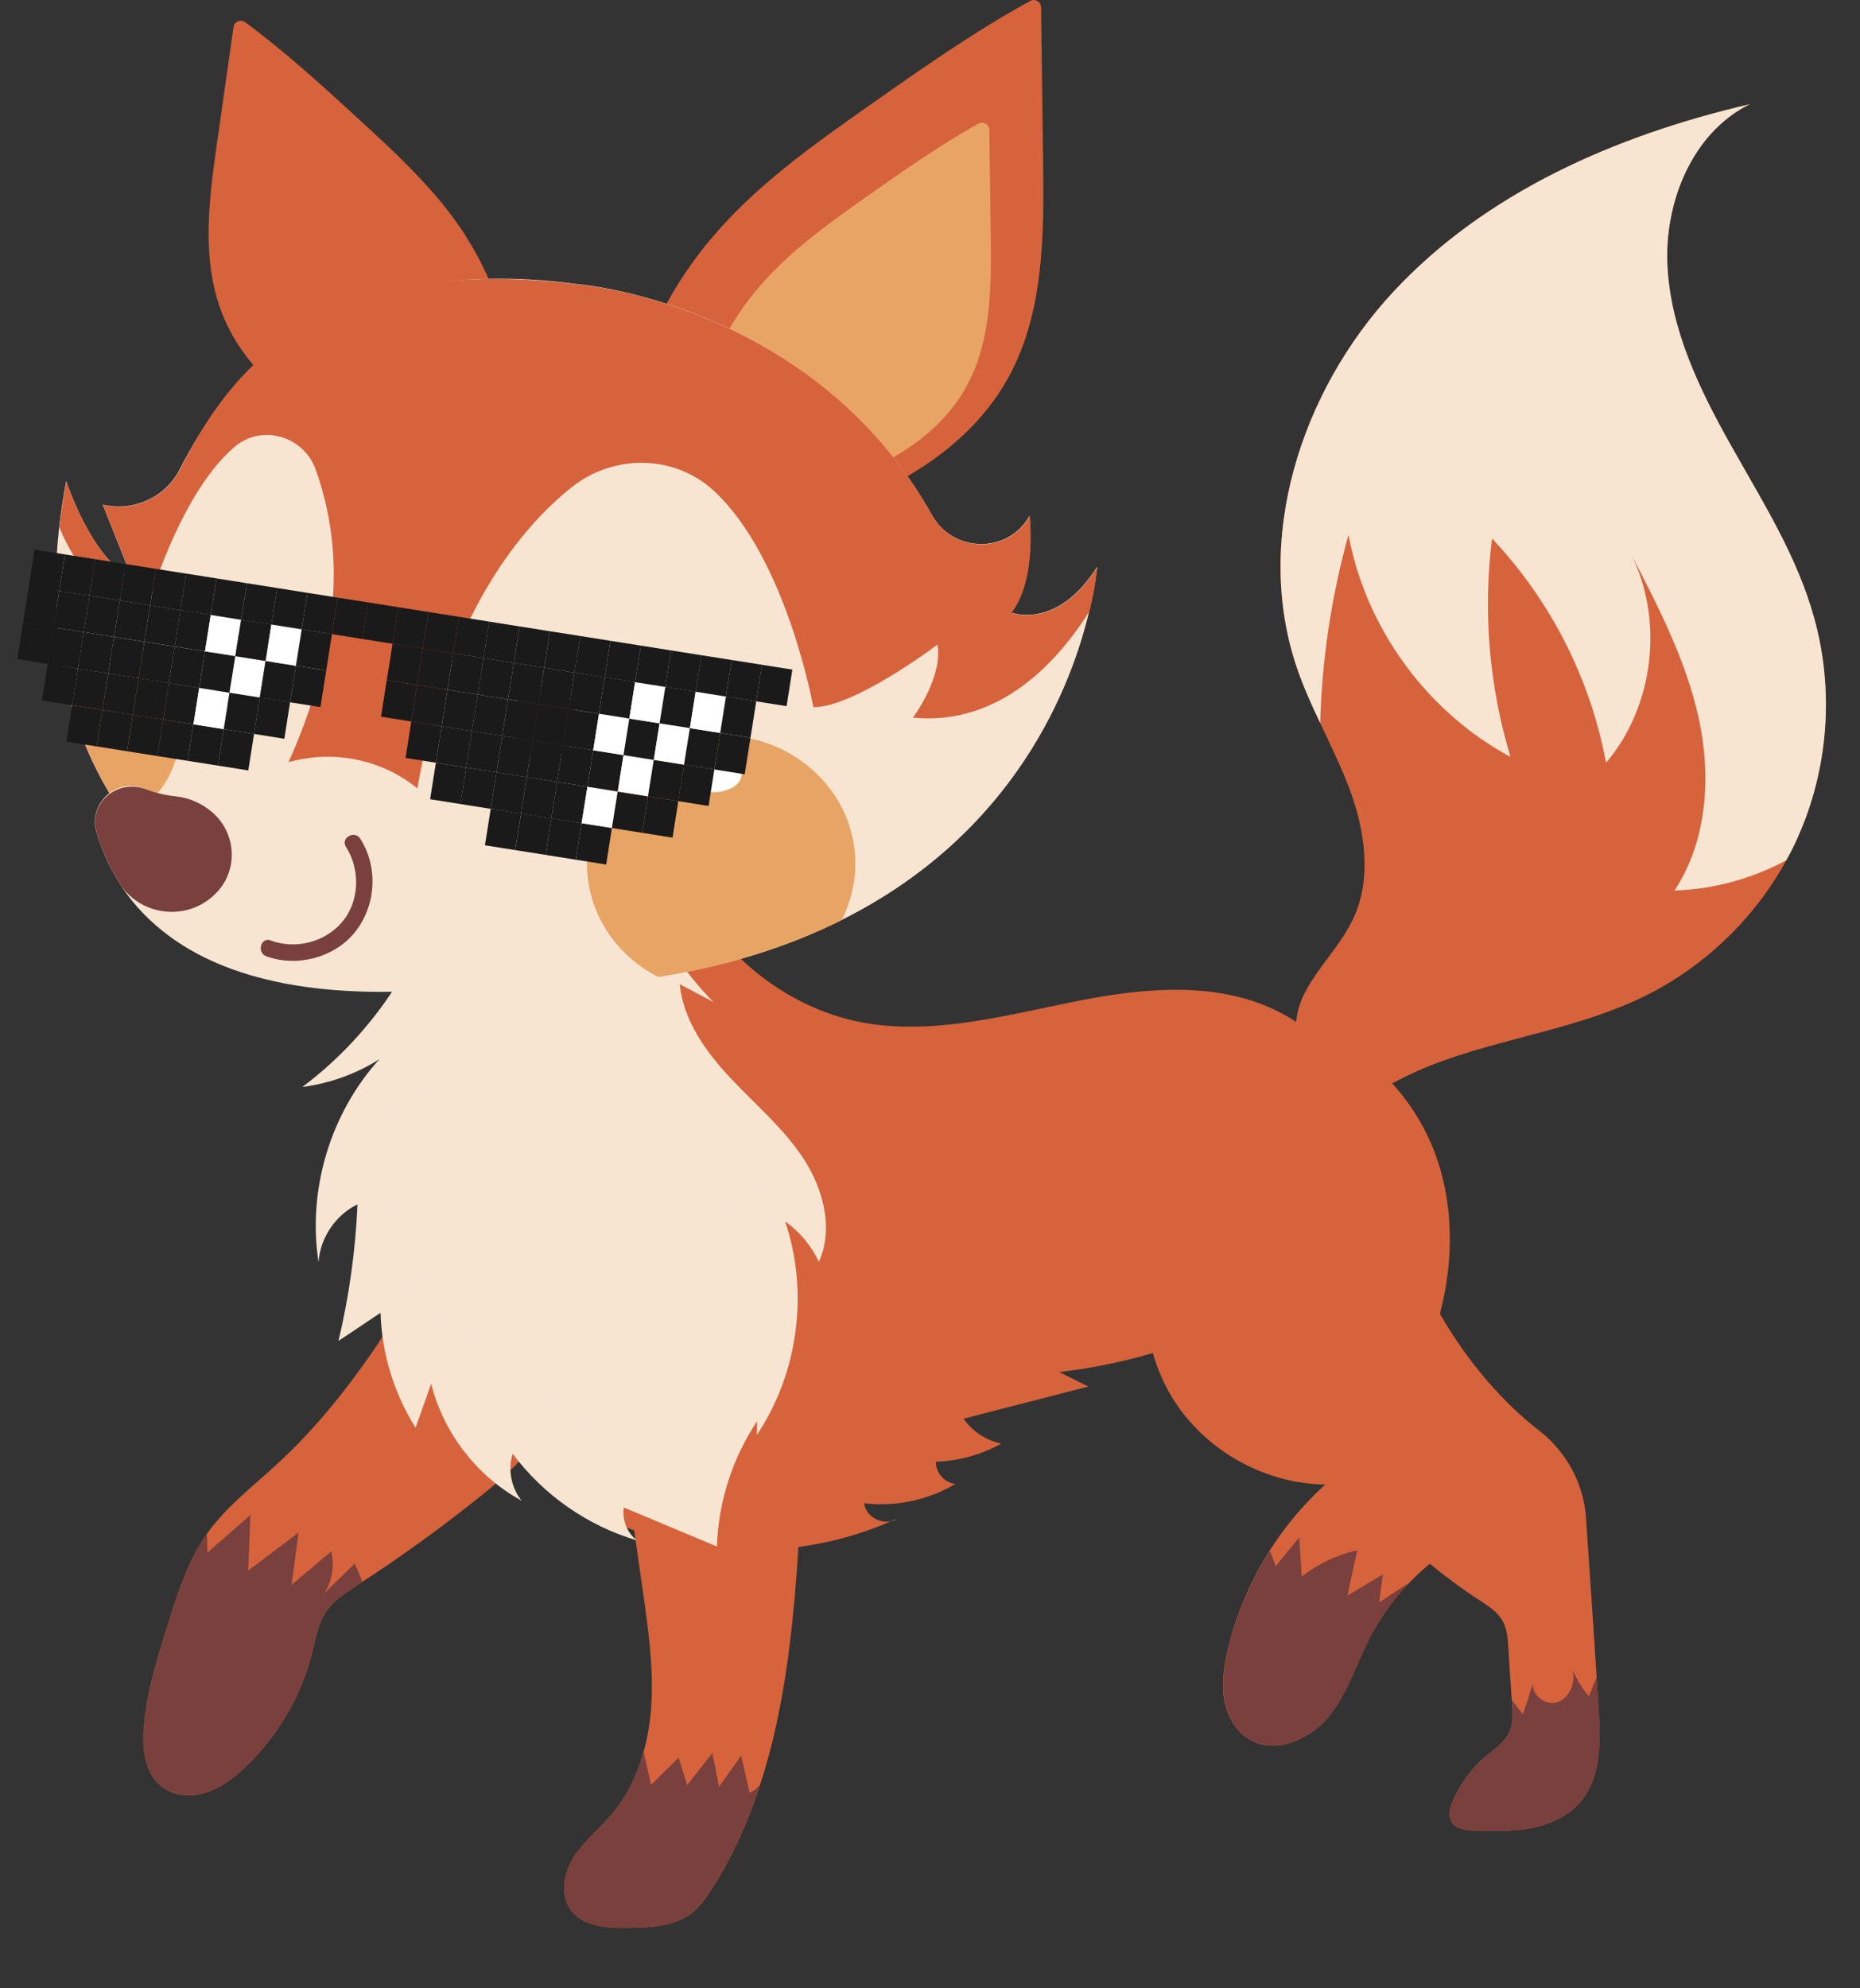<svg width="29" height="31" viewBox="0 0 29 31" fill="none" xmlns="http://www.w3.org/2000/svg">
<rect x="0" y="0" width="29" height="31" fill="#333333" stroke="none"/>
<path d="M23.418 22.48C23.227 22.244 22.964 22.082 22.703 21.926C22.517 21.814 22.313 21.687 22.248 21.479C22.183 21.277 22.266 21.061 22.335 20.86C22.685 19.859 22.721 18.72 22.279 17.755C21.924 16.981 21.265 16.35 20.474 16.029C19.686 15.708 18.772 15.699 17.977 16.005L18.055 19.27C17.722 20.12 17.832 21.134 18.344 21.892C18.855 22.65 19.751 23.134 20.665 23.145C19.912 23.825 19.372 24.741 19.142 25.729C19.084 25.978 19.046 26.235 19.085 26.487C19.127 26.739 19.258 26.986 19.475 27.117C19.874 27.356 20.413 27.129 20.71 26.77C21.008 26.411 21.142 25.949 21.356 25.535C21.67 24.924 22.161 24.405 22.754 24.059C23.086 23.865 23.483 23.689 23.612 23.326C23.713 23.042 23.606 22.715 23.416 22.48H23.418Z" fill="#D6633C"/>
<g style="mix-blend-mode:multiply" opacity="0.55">
<path d="M23.613 23.326C23.485 23.689 23.089 23.865 22.756 24.059C22.594 24.155 22.438 24.262 22.293 24.382C22.166 24.483 22.05 24.594 21.939 24.712C21.709 24.957 21.512 25.234 21.357 25.535C21.143 25.949 21.009 26.409 20.712 26.77C20.414 27.129 19.876 27.358 19.479 27.117C19.259 26.984 19.129 26.739 19.087 26.487C19.045 26.237 19.087 25.98 19.141 25.729C19.27 25.18 19.493 24.654 19.796 24.179C20.037 23.798 20.331 23.45 20.665 23.145C19.749 23.134 18.853 22.65 18.342 21.892C17.832 21.134 17.72 20.12 18.053 19.27L17.975 16.005C18.77 15.699 19.682 15.708 20.472 16.029C21.261 16.35 21.921 16.983 22.277 17.757C22.665 18.602 22.685 19.58 22.447 20.483C22.413 20.612 22.375 20.735 22.331 20.86C22.262 21.061 22.179 21.275 22.244 21.478C22.309 21.685 22.513 21.812 22.699 21.925C22.959 22.081 23.224 22.244 23.414 22.478C23.604 22.712 23.711 23.038 23.61 23.325L23.613 23.326Z" fill="#D6633C"/>
</g>
<path d="M21.941 24.696V24.714C21.711 24.959 21.513 25.236 21.359 25.537C21.145 25.951 21.011 26.411 20.714 26.772C20.416 27.131 19.878 27.36 19.48 27.118C19.261 26.986 19.131 26.741 19.089 26.489C19.047 26.239 19.089 25.981 19.143 25.731C19.272 25.182 19.495 24.656 19.798 24.181C19.834 24.259 19.863 24.34 19.889 24.422C20.01 24.271 20.13 24.119 20.257 23.972C20.269 24.175 20.284 24.378 20.297 24.58C20.55 24.382 20.848 24.24 21.162 24.17C21.111 24.405 21.058 24.641 21.009 24.877C21.192 24.766 21.377 24.656 21.562 24.547C21.541 24.692 21.521 24.839 21.503 24.984C21.649 24.888 21.796 24.79 21.943 24.694L21.941 24.696Z" fill="#79403D"/>
<path d="M28.026 13.064C27.973 13.184 27.913 13.3 27.85 13.414C27.353 14.322 26.571 15.073 25.639 15.532C24.674 16.005 23.584 16.16 22.567 16.513C21.548 16.867 20.53 17.511 20.189 18.532L20.619 16.8C20.227 16.646 20.133 16.143 20.247 15.726C20.266 15.659 20.291 15.592 20.318 15.53C20.529 15.09 20.908 14.747 21.109 14.301C21.39 13.681 21.279 12.948 21.044 12.308C20.911 11.954 20.744 11.615 20.583 11.272C20.451 10.997 20.325 10.717 20.226 10.429C19.535 8.421 20.276 6.107 21.722 4.551C23.167 2.994 25.207 2.107 27.276 1.626C26.383 2.071 25.945 3.153 25.996 4.149C26.047 5.146 26.498 6.077 26.988 6.947C27.026 7.014 27.064 7.083 27.102 7.15C27.559 7.952 28.042 8.75 28.285 9.638C28.599 10.764 28.504 11.996 28.026 13.06V13.064Z" fill="#D6633C"/>
<g style="mix-blend-mode:multiply" opacity="0.55">
<path d="M28.025 13.064C27.973 13.184 27.913 13.3 27.849 13.414C27.353 14.323 26.571 15.073 25.639 15.532C24.674 16.006 23.584 16.16 22.567 16.513C21.548 16.867 20.53 17.511 20.189 18.532L20.619 16.8C20.227 16.646 20.133 16.143 20.247 15.726C21.941 15.556 23.619 15.043 24.971 14.022C26.475 12.888 27.521 11.066 27.425 9.189C27.387 8.503 27.207 7.834 27.102 7.154C27.559 7.955 28.042 8.753 28.285 9.642C28.599 10.768 28.504 12 28.025 13.064Z" fill="#D6633C"/>
</g>
<path d="M28.025 13.064C27.973 13.184 27.913 13.3 27.849 13.414C27.314 13.7 26.714 13.866 26.108 13.884C26.618 13.111 26.683 12.11 26.487 11.205C26.29 10.3 25.858 9.464 25.432 8.643C25.947 9.678 25.787 11.013 25.04 11.894C24.801 10.59 24.175 9.361 23.263 8.396C23.12 9.535 23.218 10.703 23.55 11.8C22.247 11.102 21.294 9.791 21.025 8.338C20.759 9.294 20.61 10.28 20.584 11.272C20.452 10.997 20.327 10.717 20.227 10.429C19.536 8.421 20.278 6.107 21.723 4.551C23.169 2.994 25.209 2.107 27.278 1.626C26.384 2.071 25.947 3.153 25.998 4.149C26.049 5.146 26.5 6.077 26.99 6.947C27.479 7.818 28.022 8.675 28.286 9.638C28.6 10.764 28.506 11.996 28.027 13.06L28.025 13.064Z" fill="#F7E5D2"/>
<path d="M24.649 28.085C24.456 28.314 24.168 28.446 23.874 28.502C23.581 28.558 23.279 28.549 22.98 28.54C22.85 28.535 22.699 28.518 22.632 28.408C22.574 28.312 22.605 28.185 22.65 28.083C22.764 27.813 22.942 27.572 23.165 27.383C23.305 27.265 23.47 27.16 23.539 26.993C23.591 26.866 23.584 26.727 23.575 26.591C23.575 26.56 23.571 26.529 23.57 26.498C23.552 26.226 23.533 25.958 23.517 25.686C23.508 25.543 23.497 25.392 23.426 25.269C23.347 25.129 23.203 25.04 23.069 24.951C22.801 24.777 22.543 24.587 22.295 24.382C20.924 23.247 19.914 21.676 19.468 19.953L21.477 17.502C21.616 18.668 21.981 19.669 22.451 20.485C22.901 21.266 23.45 21.879 23.994 22.302C24.422 22.634 24.694 23.129 24.728 23.669C24.783 24.509 24.841 25.279 24.893 26.148C24.904 26.315 24.915 26.487 24.926 26.663C24.955 27.158 24.966 27.704 24.649 28.083V28.085Z" fill="#D6633C"/>
<path d="M24.649 28.085C24.457 28.314 24.168 28.446 23.875 28.502C23.581 28.558 23.28 28.549 22.98 28.54C22.85 28.535 22.699 28.518 22.632 28.408C22.574 28.312 22.605 28.185 22.65 28.083C22.765 27.813 22.942 27.572 23.165 27.383C23.305 27.265 23.47 27.16 23.539 26.993C23.592 26.866 23.584 26.727 23.575 26.591C23.575 26.56 23.572 26.529 23.57 26.498C23.622 26.576 23.682 26.652 23.746 26.725C23.798 26.562 23.853 26.402 23.905 26.237C23.869 26.417 24.092 26.6 24.277 26.54C24.475 26.478 24.569 26.23 24.518 26.03C24.58 26.181 24.667 26.324 24.774 26.448C24.816 26.348 24.854 26.248 24.894 26.148C24.904 26.315 24.915 26.487 24.926 26.663C24.955 27.158 24.966 27.704 24.649 28.083V28.085Z" fill="#79403D"/>
<path d="M13.896 23.718C13.925 23.711 13.954 23.7 13.98 23.682C13.953 23.695 13.924 23.705 13.896 23.718Z" fill="#F7E5D2"/>
<path d="M20.004 19.114C19.781 18.962 19.507 18.909 19.241 18.869C17.148 18.55 15.014 18.697 12.901 18.844L6.43 20.004C6.8 21.56 7.896 22.929 9.335 23.629C10.746 24.317 12.46 24.348 13.896 23.716C13.715 23.762 13.492 23.631 13.474 23.437C13.963 23.497 14.473 23.388 14.896 23.136C14.727 23.118 14.587 22.958 14.591 22.79C14.946 22.779 15.3 22.681 15.612 22.507C15.376 22.458 15.16 22.317 15.024 22.119C15.672 21.952 16.321 21.785 16.968 21.618C16.818 21.542 16.667 21.468 16.517 21.392C17.67 21.259 18.796 20.893 19.807 20.32C20.022 20.198 20.249 20.044 20.314 19.805C20.385 19.544 20.227 19.264 20.006 19.112L20.004 19.114Z" fill="#D6633C"/>
<path d="M12.458 23.967C12.38 25.265 12.252 26.596 11.853 27.822C11.668 28.393 11.423 28.941 11.098 29.451C11.011 29.588 10.913 29.728 10.783 29.83C10.512 30.036 10.146 30.053 9.805 30.058C9.473 30.064 9.083 30.042 8.893 29.77C8.724 29.529 8.793 29.188 8.953 28.941C9.114 28.694 9.352 28.509 9.54 28.283C9.778 28.002 9.939 27.664 10.036 27.307C10.099 27.08 10.137 26.845 10.153 26.611C10.195 26.011 10.108 25.407 10.023 24.808C9.825 23.428 9.629 22.048 9.432 20.668L12.281 19.507C12.582 20.969 12.545 22.478 12.458 23.968V23.967Z" fill="#D6633C"/>
<path d="M11.851 27.822C11.666 28.393 11.421 28.941 11.096 29.451C11.009 29.588 10.911 29.728 10.781 29.83C10.511 30.037 10.144 30.053 9.803 30.058C9.471 30.064 9.082 30.042 8.891 29.77C8.722 29.529 8.791 29.188 8.951 28.941C9.112 28.695 9.35 28.509 9.539 28.283C9.776 28.002 9.937 27.664 10.034 27.307C10.073 27.481 10.11 27.654 10.15 27.828C10.293 27.688 10.438 27.545 10.581 27.405C10.625 27.547 10.668 27.69 10.714 27.831C10.846 27.664 10.975 27.498 11.107 27.331C11.142 27.507 11.176 27.683 11.211 27.858C11.327 27.697 11.439 27.536 11.555 27.372C11.599 27.565 11.642 27.759 11.688 27.951C11.751 27.922 11.809 27.878 11.852 27.822H11.851Z" fill="#79403D"/>
<path d="M8.987 20.155C8.898 20.98 8.793 21.849 8.307 22.523C8.079 22.84 7.776 23.1 7.469 23.345C6.882 23.816 6.272 24.257 5.643 24.667C5.623 24.681 5.603 24.694 5.585 24.707C5.395 24.83 5.195 24.955 5.074 25.145C4.956 25.327 4.923 25.544 4.871 25.753C4.702 26.44 4.328 27.077 3.812 27.563C3.636 27.728 3.436 27.88 3.206 27.951C2.976 28.022 2.705 28.002 2.517 27.851C2.254 27.643 2.214 27.26 2.243 26.926C2.288 26.373 2.455 25.84 2.622 25.312C2.771 24.832 2.927 24.346 3.213 23.932C3.217 23.927 3.22 23.921 3.224 23.916C3.521 23.497 3.937 23.178 4.316 22.831C5.631 21.62 6.503 20.019 7.353 18.447L8.991 20.155H8.987Z" fill="#D6633C"/>
<g style="mix-blend-mode:multiply" opacity="0.55">
<path d="M7.35 18.446C6.907 19.264 6.459 20.089 5.946 20.864C5.973 21.235 6.029 21.604 6.14 21.961C6.341 22.614 6.738 23.134 7.281 23.493C7.344 23.442 7.409 23.393 7.473 23.343C7.779 23.098 8.08 22.84 8.311 22.521C8.797 21.847 8.902 20.978 8.991 20.153L7.353 18.445L7.35 18.446Z" fill="#D6633C"/>
</g>
<path d="M5.645 24.665C5.625 24.679 5.605 24.692 5.587 24.705C5.396 24.828 5.197 24.953 5.075 25.144C4.958 25.325 4.925 25.543 4.872 25.751C4.704 26.439 4.33 27.075 3.813 27.561C3.637 27.726 3.438 27.878 3.208 27.949C2.977 28.02 2.707 28 2.518 27.849C2.256 27.641 2.216 27.258 2.245 26.924C2.29 26.371 2.457 25.838 2.624 25.311C2.772 24.83 2.928 24.344 3.215 23.93C3.218 23.925 3.222 23.919 3.226 23.914C3.229 24.012 3.231 24.108 3.235 24.206C3.458 24.012 3.681 23.816 3.904 23.622C3.893 23.91 3.88 24.199 3.87 24.487C4.131 24.29 4.394 24.09 4.655 23.894C4.619 24.166 4.582 24.438 4.546 24.71C4.753 24.536 4.958 24.362 5.164 24.188C5.219 24.409 5.181 24.65 5.056 24.841C5.213 24.689 5.371 24.532 5.529 24.378C5.574 24.473 5.614 24.569 5.649 24.667L5.645 24.665Z" fill="#79403D"/>
<path d="M21.272 19.573C20.873 20.175 20.11 20.423 19.39 20.488C18.671 20.554 17.937 20.483 17.233 20.639C16.296 20.849 15.5 21.442 14.636 21.867C14.275 22.043 13.878 22.186 13.481 22.26C12.923 22.362 12.36 22.322 11.883 22.034C11.952 22.166 12.021 22.298 12.092 22.433C11.189 22.485 10.27 22.157 9.604 21.544C9.582 21.702 9.56 21.861 9.54 22.019C8.877 21.7 8.336 21.136 8.048 20.458C8.064 20.697 8.079 20.938 8.093 21.178C7.462 20.594 7.043 19.787 6.927 18.936C6.86 19.141 6.791 19.344 6.724 19.545C6.182 18.86 6.213 17.785 6.793 17.13C6.623 17.289 6.392 17.384 6.158 17.389C6.94 16.727 7.241 15.554 6.869 14.602L10.329 12.328C10.353 12.988 10.567 13.628 10.921 14.181V14.185C11.51 15.108 12.478 15.797 13.565 15.962C14.647 16.123 15.735 15.817 16.809 15.605C17.881 15.393 19.056 15.289 20.017 15.817C20.826 16.259 21.368 17.119 21.52 18.029C21.609 18.557 21.566 19.132 21.272 19.578V19.573Z" fill="#D6633C"/>
<g style="mix-blend-mode:multiply" opacity="0.55">
<path d="M13.481 22.26C12.923 22.362 12.36 22.322 11.883 22.034C11.952 22.166 12.021 22.298 12.092 22.433C11.189 22.485 10.27 22.157 9.604 21.544C9.582 21.702 9.56 21.861 9.54 22.019C8.877 21.7 8.336 21.136 8.048 20.458C8.064 20.697 8.079 20.938 8.093 21.178C7.462 20.594 7.043 19.787 6.927 18.936C6.86 19.141 6.791 19.344 6.724 19.545C6.182 18.86 6.213 17.785 6.793 17.13C6.623 17.289 6.392 17.384 6.158 17.389C6.94 16.727 7.241 15.554 6.869 14.602L10.329 12.328C10.353 12.988 10.567 13.628 10.921 14.181V14.185C11.347 15.324 12.036 16.363 12.928 17.188C12.689 17.048 12.449 16.907 12.212 16.767C13.1 17.627 13.896 18.691 14.002 19.921C14.072 20.728 13.84 21.537 13.479 22.262L13.481 22.26Z" fill="#D6633C"/>
</g>
<path d="M11.804 22.153C11.804 22.226 11.802 22.3 11.8 22.373C12.446 21.41 12.614 20.142 12.241 19.043C12.467 19.203 12.65 19.422 12.767 19.674C13.001 19.159 12.837 18.539 12.529 18.066C12.219 17.592 11.778 17.222 11.392 16.811C11.004 16.399 10.654 15.909 10.598 15.345C10.774 15.438 10.948 15.53 11.124 15.623C10.409 14.899 9.921 13.954 9.743 12.953L6.976 13.443C6.67 14.83 5.85 16.098 4.713 16.948C5.139 16.892 5.553 16.744 5.915 16.515C5.15 17.358 4.791 18.555 4.967 19.68C4.99 19.301 5.232 18.942 5.574 18.778C5.543 19.495 5.444 20.209 5.277 20.907C5.496 20.76 5.714 20.615 5.933 20.468C5.952 21.099 6.142 21.725 6.479 22.26C6.561 22.032 6.641 21.803 6.722 21.573C6.913 22.34 7.437 23.02 8.133 23.397C7.97 23.196 7.915 22.911 7.993 22.665C8.472 23.308 9.163 23.791 9.932 24.017C9.778 23.901 9.696 23.697 9.727 23.504C10.211 23.707 10.694 23.909 11.178 24.112C11.2 23.419 11.419 22.733 11.805 22.157L11.804 22.153Z" fill="#F7E5D2"/>
<g style="mix-blend-mode:multiply" opacity="0.44">
<path d="M11.022 21.087C11.022 21.141 11.02 21.194 11.018 21.248C11.492 20.543 11.615 19.613 11.341 18.807C11.508 18.923 11.642 19.085 11.728 19.27C11.9 18.893 11.78 18.437 11.553 18.091C11.327 17.745 11.004 17.473 10.719 17.17C10.434 16.867 10.179 16.508 10.137 16.096C10.266 16.163 10.395 16.232 10.522 16.299C9.998 15.768 9.64 15.077 9.51 14.342L7.48 14.702C7.256 15.719 6.655 16.648 5.821 17.271C6.133 17.23 6.436 17.121 6.702 16.952C6.142 17.57 5.879 18.448 6.006 19.273C6.022 18.996 6.2 18.733 6.452 18.611C6.43 19.137 6.358 19.662 6.235 20.173C6.394 20.066 6.556 19.959 6.715 19.85C6.728 20.312 6.867 20.771 7.116 21.165C7.176 20.996 7.236 20.829 7.294 20.661C7.433 21.225 7.818 21.722 8.327 21.999C8.208 21.852 8.168 21.642 8.226 21.46C8.576 21.932 9.084 22.286 9.648 22.452C9.533 22.367 9.473 22.217 9.497 22.077C9.852 22.226 10.206 22.375 10.562 22.523C10.578 22.015 10.737 21.511 11.02 21.089L11.022 21.087Z" fill="#F7E5D2"/>
</g>
<path d="M11.088 3.721C11.784 2.89 12.68 2.259 13.566 1.635C14.379 1.064 15.193 0.491 16.064 0.014C16.138 -0.028 16.232 0.029 16.232 0.114C16.243 0.912 16.252 1.71 16.263 2.508C16.278 3.659 16.279 4.871 15.725 5.881C15.184 6.867 14.176 7.526 13.113 7.896C12.542 6.8 11.546 5.803 10.329 4.854C10.54 4.45 10.794 4.069 11.086 3.721H11.088Z" fill="#D6633C"/>
<path d="M11.808 4.506C12.297 3.922 12.928 3.478 13.55 3.039C14.105 2.649 14.664 2.258 15.257 1.927C15.331 1.886 15.425 1.94 15.425 2.027C15.433 2.569 15.44 3.112 15.447 3.654C15.458 4.465 15.458 5.315 15.068 6.026C14.687 6.72 13.978 7.183 13.231 7.442C12.72 6.534 12.07 5.816 11.274 5.304C11.421 5.019 11.601 4.753 11.806 4.508L11.808 4.506Z" fill="#E8A465"/>
<path d="M7.261 3.679C6.806 2.968 6.177 2.392 5.555 1.822C4.994 1.309 4.432 0.794 3.819 0.344C3.752 0.295 3.654 0.337 3.641 0.42C3.556 1.022 3.469 1.624 3.384 2.227C3.257 3.115 3.135 4.049 3.462 4.885C3.781 5.701 4.494 6.31 5.277 6.7L7.729 4.631C7.607 4.299 7.45 3.978 7.257 3.681L7.261 3.679Z" fill="#D6633C"/>
<g style="mix-blend-mode:multiply" opacity="0.55">
<path d="M7.261 3.679C7.098 3.423 6.909 3.184 6.71 2.957C6.021 3.119 5.29 3.159 4.679 3.532C4.098 3.888 3.768 4.499 3.583 5.139C3.941 5.826 4.581 6.35 5.281 6.699L7.732 4.629C7.611 4.298 7.453 3.977 7.261 3.679Z" fill="#D6633C"/>
</g>
<path d="M0.917 9.99C1.048 11.129 1.447 12.037 1.958 12.752C3.377 14.73 5.667 15.267 5.667 15.267C7.468 15.472 8.986 15.438 10.264 15.231C11.394 15.052 12.335 14.738 13.122 14.344C15.841 12.986 16.713 10.676 16.983 9.526C17.087 9.101 17.105 8.837 17.105 8.837C16.479 9.832 15.766 9.549 15.766 9.549C16.165 9.038 16.051 8.042 16.051 8.042C16.044 8.053 16.038 8.062 16.033 8.073C15.687 8.639 14.854 8.61 14.531 8.031C12.663 4.704 8.986 4.428 8.986 4.428C5.041 3.902 3.476 5.984 2.805 7.312C2.62 7.68 2.245 7.897 1.846 7.897C1.766 7.897 1.685 7.886 1.601 7.868L2.055 9.007C1.429 8.722 1.032 7.5 1.032 7.5C0.985 7.745 0.95 7.984 0.923 8.213C0.85 8.86 0.856 9.45 0.917 9.988V9.99Z" fill="#F7E5D2"/>
<path d="M0.923 8.217C1.463 9.528 2.312 9.395 2.312 9.395C2.762 8.032 3.24 7.33 3.645 6.978C4.067 6.604 4.731 6.789 4.922 7.321C5.511 8.962 5.123 10.665 4.256 12.398L6.507 12.293C6.978 9.549 8.16 8.2 8.904 7.604C9.562 7.074 10.516 7.081 11.136 7.658C12.268 8.713 12.681 11.026 12.681 11.026C13.322 11.031 14.617 10.05 14.617 10.05C14.704 10.561 14.234 11.189 14.234 11.189C15.585 11.319 16.49 10.32 16.987 9.529C17.09 9.105 17.108 8.84 17.108 8.84C16.483 9.836 15.77 9.553 15.77 9.553C16.169 9.042 16.055 8.046 16.055 8.046C16.047 8.057 16.042 8.066 16.036 8.077C15.69 8.643 14.858 8.614 14.535 8.035C12.667 4.707 8.989 4.432 8.989 4.432C4.818 3.906 3.48 5.988 2.809 7.315C2.624 7.683 2.249 7.901 1.85 7.901C1.77 7.901 1.688 7.89 1.605 7.872L2.058 9.011C1.432 8.726 1.035 7.504 1.035 7.504C0.988 7.749 0.954 7.988 0.926 8.217H0.923Z" fill="#D6633C"/>
<path d="M9.151 13.463C9.151 14.232 9.604 14.897 10.264 15.233C11.394 15.053 12.335 14.739 13.122 14.346C13.258 14.078 13.336 13.78 13.336 13.465C13.336 12.362 12.397 11.466 11.242 11.466C10.086 11.466 9.151 12.362 9.151 13.465V13.463Z" fill="#E8A465"/>
<path d="M0.917 9.99C1.048 11.129 1.447 12.037 1.958 12.752C2.457 12.516 2.802 12.007 2.802 11.417C2.802 10.598 2.138 9.934 1.318 9.934C1.179 9.934 1.042 9.952 0.917 9.99Z" fill="#E8A465"/>
<path d="M1.503 12.972C1.652 13.476 1.947 14.047 2.533 14.513C3.371 15.188 4.804 15.648 7.237 15.393C7.237 15.393 7.468 14.35 7.183 13.332C6.799 11.96 5.181 11.388 3.957 12.117C3.697 12.273 3.382 12.398 3.028 12.42C2.78 12.437 2.513 12.4 2.234 12.29C1.811 12.123 1.374 12.534 1.503 12.97V12.972Z" fill="#F7E5D2"/>
<path d="M4.222 14.664C4.61 14.805 5.061 14.693 5.331 14.379C5.609 14.056 5.62 13.557 5.395 13.205C5.306 13.066 5.527 12.937 5.616 13.075C5.903 13.523 5.863 14.132 5.527 14.542C5.206 14.934 4.626 15.082 4.153 14.91C3.999 14.854 4.066 14.605 4.222 14.662V14.664Z" fill="#79403D"/>
<path d="M1.505 12.975C1.581 13.232 1.696 13.508 1.868 13.778C2.196 14.291 2.929 14.368 3.357 13.936C3.359 13.934 3.362 13.931 3.364 13.929C3.719 13.577 3.689 12.995 3.313 12.667C3.152 12.527 2.952 12.438 2.74 12.416C2.588 12.4 2.432 12.364 2.27 12.304C1.83 12.137 1.373 12.523 1.507 12.975H1.505Z" fill="#79403D"/>
<path d="M7.97 11.227C7.956 11.562 8.217 11.905 8.532 11.86C8.891 11.809 9.094 11.263 8.88 10.937C8.699 10.663 8.311 10.634 8.097 10.89C8.014 10.989 7.976 11.107 7.97 11.225V11.227Z" fill="#79403D"/>
<path d="M3.255 10.384C3.241 10.719 3.502 11.062 3.817 11.017C4.176 10.966 4.379 10.42 4.165 10.094C3.984 9.82 3.596 9.791 3.382 10.046C3.299 10.146 3.261 10.264 3.255 10.382V10.384Z" fill="#79403D"/>
<g style="mix-blend-mode:screen" opacity="0.42">
<path d="M2.655 12.739C2.655 12.892 2.457 13.015 2.214 13.015C1.971 13.015 1.773 12.892 1.773 12.739C1.773 12.587 1.971 12.464 2.214 12.464C2.457 12.464 2.655 12.587 2.655 12.739Z" fill="#79403D"/>
</g>
<path d="M11.563 12.076C11.563 12.228 11.365 12.351 11.122 12.351C10.879 12.351 10.681 12.228 10.681 12.076C10.681 11.923 10.879 11.8 11.122 11.8C11.365 11.8 11.563 11.923 11.563 12.076Z" fill="white"/>
<path d="M2.033 10.485C2.033 10.638 1.835 10.761 1.592 10.761C1.349 10.761 1.151 10.638 1.151 10.485C1.151 10.333 1.349 10.21 1.592 10.21C1.835 10.21 2.033 10.333 2.033 10.485Z" fill="white"/>
<g clip-path="url(#clip0_99_45097)">
<path d="M0.36 9.707L0.833 9.781L0.743 10.351L0.27 10.276L0.36 9.707Z" fill="#1A1A1A"/>
<path d="M0.45 9.137L0.923 9.212L0.833 9.781L0.36 9.706L0.45 9.137Z" fill="#1A1A1A"/>
<path d="M0.54 8.569L1.013 8.644L0.923 9.214L0.45 9.139L0.54 8.569Z" fill="#1A1A1A"/>
<path d="M0.743 10.35L1.216 10.425L1.126 10.994L0.653 10.919L0.743 10.35Z" fill="#1A1A1A"/>
<path d="M0.833 9.781L1.306 9.856L1.216 10.426L0.743 10.351L0.833 9.781Z" fill="#1A1A1A"/>
<path d="M0.923 9.212L1.396 9.287L1.306 9.856L0.833 9.781L0.923 9.212Z" fill="#1A1A1A"/>
<path d="M1.013 8.644L1.486 8.719L1.396 9.288L0.923 9.214L1.013 8.644Z" fill="#1A1A1A"/>
<path d="M1.125 10.994L1.598 11.069L1.508 11.638L1.035 11.563L1.125 10.994Z" fill="#1A1A1A"/>
<path d="M1.215 10.424L1.688 10.499L1.598 11.069L1.125 10.994L1.215 10.424Z" fill="#1A1A1A"/>
<path d="M1.305 9.856L1.778 9.931L1.688 10.501L1.215 10.426L1.305 9.856Z" fill="#1A1A1A"/>
<path d="M1.395 9.287L1.868 9.362L1.778 9.93L1.305 9.856L1.395 9.287Z" fill="#1A1A1A"/>
<path d="M1.485 8.719L1.958 8.794L1.868 9.363L1.395 9.288L1.485 8.719Z" fill="#1A1A1A"/>
<path d="M1.598 11.069L2.071 11.143L1.98 11.713L1.508 11.638L1.598 11.069Z" fill="#1A1A1A"/>
<path d="M1.688 10.499L2.161 10.574L2.071 11.144L1.598 11.069L1.688 10.499Z" fill="#1A1A1A"/>
<path d="M1.778 9.931L2.251 10.006L2.161 10.575L1.688 10.501L1.778 9.931Z" fill="#1A1A1A"/>
<path d="M1.868 9.362L2.341 9.437L2.251 10.005L1.778 9.93L1.868 9.362Z" fill="#1A1A1A"/>
<path d="M1.958 8.794L2.431 8.869L2.341 9.438L1.868 9.363L1.958 8.794Z" fill="#1A1A1A"/>
<path d="M2.071 11.143L2.544 11.218L2.453 11.788L1.981 11.713L2.071 11.143Z" fill="#1A1A1A"/>
<path d="M2.161 10.574L2.634 10.649L2.543 11.219L2.071 11.144L2.161 10.574Z" fill="#1A1A1A"/>
<path d="M2.251 10.006L2.724 10.081L2.633 10.65L2.161 10.575L2.251 10.006Z" fill="#1A1A1A"/>
<path d="M2.341 9.437L2.814 9.512L2.724 10.08L2.251 10.005L2.341 9.437Z" fill="#1A1A1A"/>
<path d="M2.431 8.869L2.904 8.944L2.814 9.513L2.341 9.438L2.431 8.869Z" fill="#1A1A1A"/>
<path d="M2.543 11.218L3.016 11.293L2.925 11.862L2.453 11.788L2.543 11.218Z" fill="#1A1A1A"/>
<path d="M2.633 10.649L3.106 10.724L3.016 11.293L2.543 11.218L2.633 10.649Z" fill="#1A1A1A"/>
<path d="M2.723 10.081L3.196 10.156L3.105 10.725L2.633 10.65L2.723 10.081Z" fill="#1A1A1A"/>
<path d="M2.813 9.512L3.286 9.586L3.196 10.155L2.723 10.08L2.813 9.512Z" fill="#1A1A1A"/>
<path d="M2.903 8.943L3.376 9.018L3.286 9.588L2.813 9.513L2.903 8.943Z" fill="#1A1A1A"/>
<path d="M3.016 11.293L3.488 11.368L3.398 11.937L2.925 11.862L3.016 11.293Z" fill="#1A1A1A"/>
<path d="M3.106 10.724L3.579 10.799L3.488 11.368L3.016 11.293L3.106 10.724Z" fill="white"/>
<path d="M3.196 10.156L3.669 10.23L3.578 10.8L3.106 10.725L3.196 10.156Z" fill="#1A1A1A"/>
<path d="M3.286 9.586L3.759 9.661L3.669 10.23L3.196 10.155L3.286 9.586Z" fill="white"/>
<path d="M3.376 9.018L3.849 9.093L3.759 9.663L3.286 9.588L3.376 9.018Z" fill="#1A1A1A"/>
<path d="M3.488 11.368L3.961 11.443L3.871 12.012L3.398 11.937L3.488 11.368Z" fill="#1A1A1A"/>
<path d="M3.579 10.799L4.051 10.874L3.961 11.443L3.488 11.368L3.579 10.799Z" fill="#1A1A1A"/>
<path d="M3.669 10.23L4.141 10.305L4.051 10.875L3.578 10.8L3.669 10.23Z" fill="white"/>
<path d="M3.759 9.661L4.232 9.736L4.142 10.305L3.669 10.23L3.759 9.661Z" fill="#1A1A1A"/>
<path d="M3.849 9.093L4.322 9.168L4.231 9.738L3.759 9.663L3.849 9.093Z" fill="#1A1A1A"/>
<path d="M4.051 10.873L4.523 10.948L4.433 11.518L3.96 11.443L4.051 10.873Z" fill="#1A1A1A"/>
<path d="M4.141 10.305L4.613 10.38L4.523 10.95L4.05 10.875L4.141 10.305Z" fill="#1A1A1A"/>
<path d="M4.231 9.736L4.704 9.811L4.614 10.38L4.141 10.305L4.231 9.736Z" fill="white"/>
<path d="M4.321 9.168L4.794 9.243L4.703 9.812L4.231 9.737L4.321 9.168Z" fill="#1A1A1A"/>
<path d="M4.613 10.38L5.086 10.455L4.996 11.024L4.523 10.95L4.613 10.38Z" fill="#1A1A1A"/>
<path d="M4.704 9.811L5.176 9.886L5.086 10.454L4.614 10.38L4.704 9.811Z" fill="#1A1A1A"/>
<path d="M4.794 9.243L5.266 9.318L5.176 9.887L4.703 9.812L4.794 9.243Z" fill="#1A1A1A"/>
<path d="M5.266 9.318L5.739 9.392L5.648 9.962L5.176 9.887L5.266 9.318Z" fill="#1A1A1A"/>
<path d="M5.738 9.392L6.211 9.467L6.121 10.037L5.648 9.962L5.738 9.392Z" fill="#1A1A1A"/>
<path d="M6.03 10.605L6.503 10.68L6.413 11.249L5.94 11.174L6.03 10.605Z" fill="#1A1A1A"/>
<path d="M6.121 10.036L6.593 10.11L6.503 10.679L6.031 10.604L6.121 10.036Z" fill="#1A1A1A"/>
<path d="M6.211 9.467L6.683 9.542L6.593 10.111L6.12 10.037L6.211 9.467Z" fill="#1A1A1A"/>
<path d="M6.413 11.248L6.886 11.323L6.796 11.892L6.323 11.817L6.413 11.248Z" fill="#1A1A1A"/>
<path d="M6.503 10.68L6.976 10.754L6.886 11.324L6.413 11.249L6.503 10.68Z" fill="#1A1A1A"/>
<path d="M6.593 10.11L7.066 10.185L6.976 10.754L6.503 10.679L6.593 10.11Z" fill="#1A1A1A"/>
<path d="M6.683 9.542L7.156 9.617L7.066 10.186L6.593 10.111L6.683 9.542Z" fill="#1A1A1A"/>
<path d="M6.796 11.892L7.269 11.967L7.179 12.536L6.706 12.461L6.796 11.892Z" fill="#1A1A1A"/>
<path d="M6.886 11.323L7.359 11.398L7.269 11.967L6.796 11.892L6.886 11.323Z" fill="#1A1A1A"/>
<path d="M6.976 10.754L7.449 10.829L7.359 11.399L6.886 11.324L6.976 10.754Z" fill="#1A1A1A"/>
<path d="M7.066 10.185L7.539 10.26L7.449 10.829L6.976 10.754L7.066 10.185Z" fill="#1A1A1A"/>
<path d="M7.156 9.617L7.629 9.692L7.539 10.261L7.066 10.186L7.156 9.617Z" fill="#1A1A1A"/>
<path d="M7.268 11.967L7.741 12.041L7.651 12.611L7.178 12.536L7.268 11.967Z" fill="#1A1A1A"/>
<path d="M7.358 11.397L7.831 11.472L7.741 12.042L7.268 11.967L7.358 11.397Z" fill="#1A1A1A"/>
<path d="M7.448 10.829L7.921 10.904L7.831 11.473L7.358 11.399L7.448 10.829Z" fill="#1A1A1A"/>
<path d="M7.538 10.26L8.011 10.335L7.921 10.903L7.448 10.829L7.538 10.26Z" fill="#1A1A1A"/>
<path d="M7.628 9.692L8.101 9.767L8.011 10.336L7.538 10.261L7.628 9.692Z" fill="#1A1A1A"/>
<path d="M7.651 12.61L8.124 12.684L8.033 13.254L7.561 13.179L7.651 12.61Z" fill="#1A1A1A"/>
<path d="M7.741 12.041L8.214 12.116L8.123 12.686L7.651 12.611L7.741 12.041Z" fill="#1A1A1A"/>
<path d="M7.831 11.472L8.304 11.547L8.214 12.117L7.741 12.042L7.831 11.472Z" fill="#1A1A1A"/>
<path d="M7.921 10.904L8.394 10.979L8.304 11.548L7.831 11.473L7.921 10.904Z" fill="#1A1A1A"/>
<path d="M8.011 10.335L8.484 10.41L8.394 10.978L7.921 10.903L8.011 10.335Z" fill="#1A1A1A"/>
<path d="M8.101 9.767L8.574 9.842L8.484 10.411L8.011 10.336L8.101 9.767Z" fill="#1A1A1A"/>
<path d="M8.124 12.684L8.597 12.759L8.506 13.329L8.034 13.254L8.124 12.684Z" fill="#1A1A1A"/>
<path d="M8.214 12.116L8.687 12.191L8.596 12.761L8.123 12.686L8.214 12.116Z" fill="#1A1A1A"/>
<path d="M8.304 11.547L8.777 11.622L8.686 12.191L8.214 12.117L8.304 11.547Z" fill="#1A1A1A"/>
<path d="M8.394 10.979L8.867 11.054L8.777 11.623L8.304 11.548L8.394 10.979Z" fill="#1A1A1A"/>
<path d="M8.484 10.41L8.957 10.485L8.867 11.053L8.394 10.978L8.484 10.41Z" fill="#1A1A1A"/>
<path d="M8.574 9.842L9.047 9.916L8.957 10.486L8.484 10.411L8.574 9.842Z" fill="#1A1A1A"/>
<path d="M8.596 12.759L9.069 12.834L8.978 13.404L8.506 13.329L8.596 12.759Z" fill="#1A1A1A"/>
<path d="M8.686 12.191L9.159 12.266L9.068 12.835L8.596 12.761L8.686 12.191Z" fill="#1A1A1A"/>
<path d="M8.776 11.622L9.249 11.697L9.158 12.266L8.686 12.191L8.776 11.622Z" fill="#1A1A1A"/>
<path d="M8.866 11.054L9.339 11.129L9.249 11.698L8.776 11.623L8.866 11.054Z" fill="#1A1A1A"/>
<path d="M8.956 10.485L9.429 10.559L9.339 11.128L8.866 11.053L8.956 10.485Z" fill="#1A1A1A"/>
<path d="M9.046 9.916L9.519 9.991L9.429 10.561L8.956 10.486L9.046 9.916Z" fill="#1A1A1A"/>
<path d="M9.069 12.834L9.541 12.909L9.451 13.479L8.978 13.404L9.069 12.834Z" fill="#1A1A1A"/>
<path d="M9.159 12.266L9.631 12.341L9.541 12.91L9.068 12.835L9.159 12.266Z" fill="white"/>
<path d="M9.249 11.697L9.722 11.772L9.631 12.341L9.159 12.266L9.249 11.697Z" fill="#1A1A1A"/>
<path d="M9.339 11.129L9.812 11.204L9.721 11.773L9.248 11.698L9.339 11.129Z" fill="white"/>
<path d="M9.429 10.559L9.902 10.634L9.812 11.203L9.339 11.128L9.429 10.559Z" fill="#1A1A1A"/>
<path d="M9.519 9.991L9.992 10.066L9.902 10.636L9.429 10.561L9.519 9.991Z" fill="#1A1A1A"/>
<path d="M9.631 12.341L10.103 12.416L10.013 12.985L9.541 12.91L9.631 12.341Z" fill="#1A1A1A"/>
<path d="M9.722 11.772L10.194 11.847L10.103 12.416L9.631 12.341L9.722 11.772Z" fill="white"/>
<path d="M9.812 11.204L10.284 11.278L10.193 11.848L9.721 11.773L9.812 11.204Z" fill="#1A1A1A"/>
<path d="M9.902 10.634L10.374 10.709L10.284 11.278L9.812 11.203L9.902 10.634Z" fill="white"/>
<path d="M9.992 10.066L10.464 10.141L10.374 10.71L9.902 10.636L9.992 10.066Z" fill="#1A1A1A"/>
<path d="M10.104 12.416L10.576 12.491L10.486 13.06L10.013 12.985L10.104 12.416Z" fill="#1A1A1A"/>
<path d="M10.194 11.847L10.666 11.921L10.576 12.491L10.103 12.416L10.194 11.847Z" fill="#1A1A1A"/>
<path d="M10.284 11.278L10.757 11.353L10.666 11.923L10.193 11.848L10.284 11.278Z" fill="white"/>
<path d="M10.374 10.709L10.847 10.784L10.757 11.352L10.284 11.278L10.374 10.709Z" fill="#1A1A1A"/>
<path d="M10.464 10.141L10.937 10.216L10.846 10.785L10.373 10.71L10.464 10.141Z" fill="#1A1A1A"/>
<path d="M10.666 11.921L11.138 11.996L11.048 12.566L10.575 12.491L10.666 11.921Z" fill="#1A1A1A"/>
<path d="M10.756 11.353L11.229 11.428L11.138 11.997L10.665 11.922L10.756 11.353Z" fill="#1A1A1A"/>
<path d="M10.846 10.784L11.319 10.859L11.229 11.427L10.756 11.352L10.846 10.784Z" fill="white"/>
<path d="M10.936 10.216L11.409 10.29L11.318 10.86L10.845 10.785L10.936 10.216Z" fill="#1A1A1A"/>
<path d="M11.229 11.428L11.701 11.503L11.611 12.072L11.138 11.997L11.229 11.428Z" fill="#1A1A1A"/>
<path d="M11.319 10.859L11.791 10.934L11.701 11.502L11.229 11.427L11.319 10.859Z" fill="#1A1A1A"/>
<path d="M11.409 10.29L11.882 10.365L11.791 10.935L11.318 10.86L11.409 10.29Z" fill="#1A1A1A"/>
<path d="M11.881 10.365L12.354 10.44L12.264 11.01L11.791 10.935L11.881 10.365Z" fill="#1A1A1A"/>
</g>
<defs>
<clipPath id="clip0_99_45097">
<rect width="15.31" height="4.031" fill="white" transform="matrix(-0.988 -0.156 -0.156 0.988 15.752 10.395)"/>
</clipPath>
</defs>
</svg>
